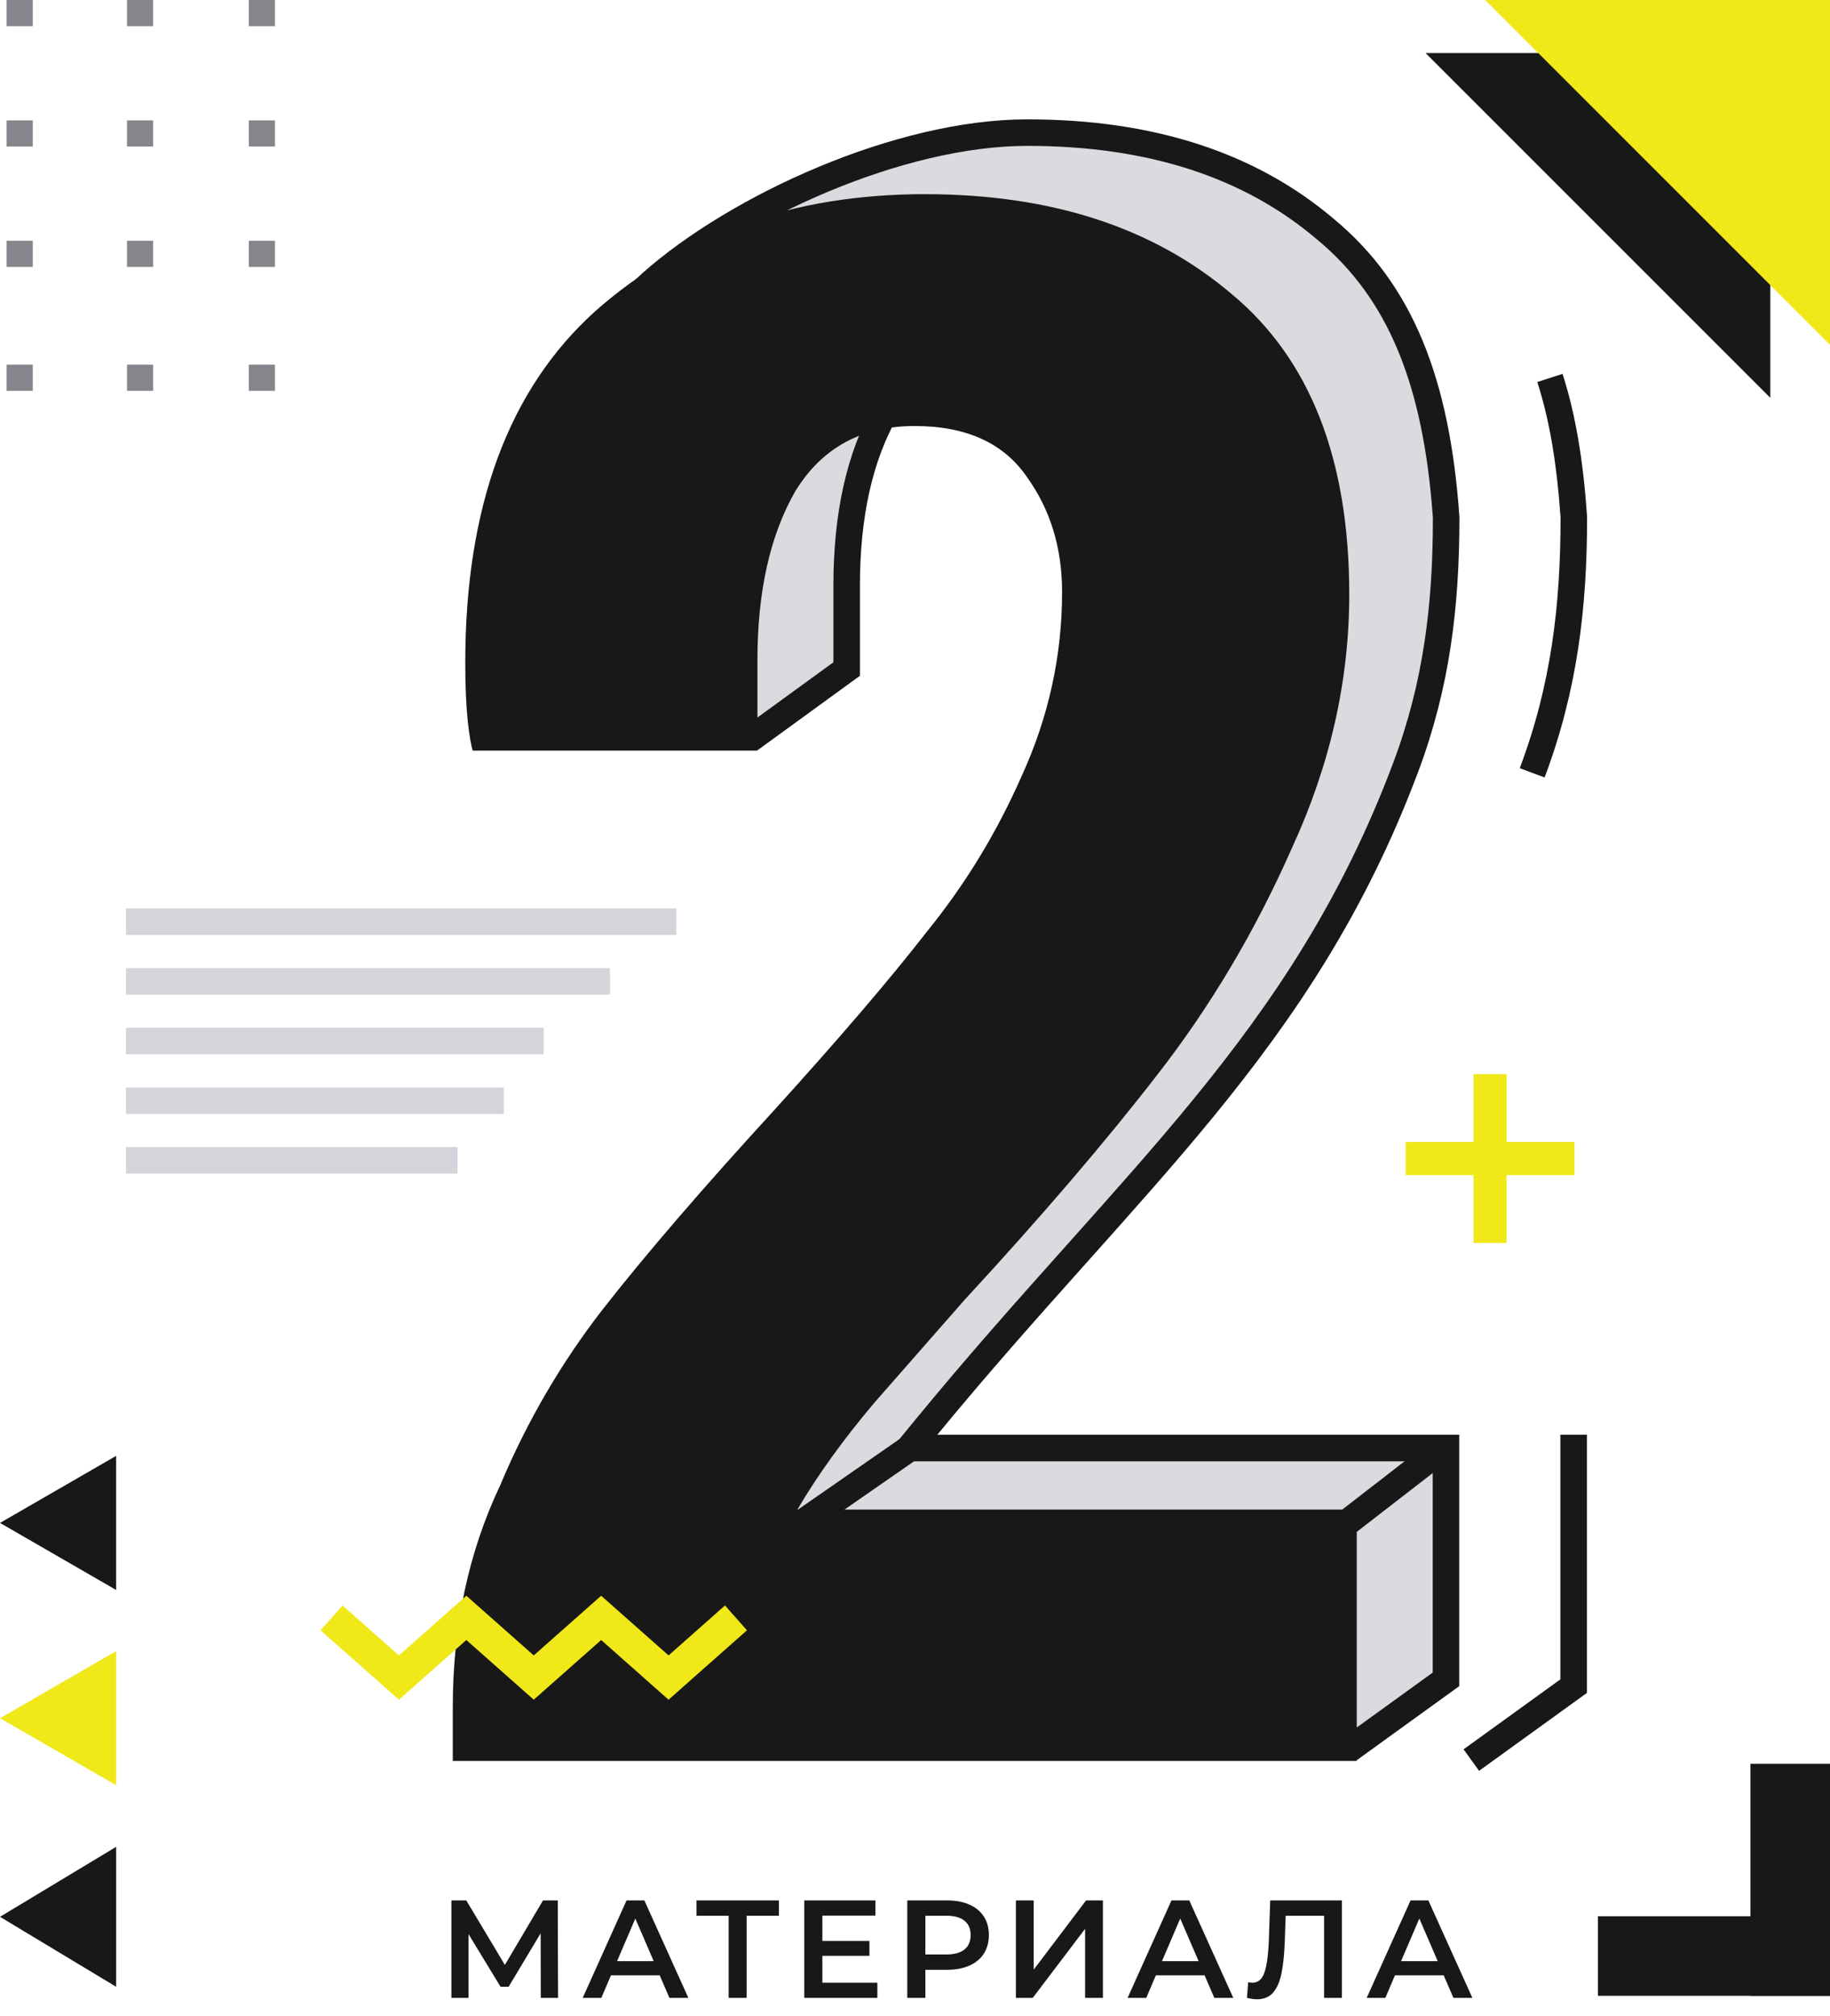 <svg width="276" height="304" viewBox="0 0 276 304" fill="none" xmlns="http://www.w3.org/2000/svg">
<rect x="4.94" y="36.315" width="3.941" height="3.941" transform="rotate(90 4.94 36.315)" fill="#85858C"/>
<rect x="4.94" y="55" width="3.941" height="3.941" transform="rotate(90 4.94 55)" fill="#85858C"/>
<rect x="23.098" y="36.315" width="3.941" height="3.941" transform="rotate(90 23.098 36.315)" fill="#85858C"/>
<rect x="23.098" y="55" width="3.941" height="3.941" transform="rotate(90 23.098 55)" fill="#85858C"/>
<rect x="41.469" y="36.315" width="3.941" height="3.941" transform="rotate(90 41.469 36.315)" fill="#85858C"/>
<rect x="41.469" y="55" width="3.941" height="3.941" transform="rotate(90 41.469 55)" fill="#85858C"/>
<rect x="4.94" y="18.157" width="3.941" height="3.941" transform="rotate(90 4.94 18.157)" fill="#85858C"/>
<rect x="23.098" y="18.157" width="3.941" height="3.941" transform="rotate(90 23.098 18.157)" fill="#85858C"/>
<rect x="41.469" y="18.157" width="3.941" height="3.941" transform="rotate(90 41.469 18.157)" fill="#85858C"/>
<rect x="4.94" width="3.941" height="3.941" transform="rotate(90 4.94 0)" fill="#85858C"/>
<rect x="23.098" width="3.941" height="3.941" transform="rotate(90 23.098 0)" fill="#85858C"/>
<rect x="41.469" width="3.941" height="3.941" transform="rotate(90 41.469 0)" fill="#85858C"/>
<path d="M-5.10454e-07 229.678L17.517 219.564L17.517 239.791L-5.10454e-07 229.678Z" fill="#181818"/>
<path d="M-5.10454e-07 259.126L17.517 249.013L17.517 269.239L-5.10454e-07 259.126Z" fill="#F0E819"/>
<path d="M0.001 289.082L17.518 278.529L17.518 299.635L0.001 289.082Z" fill="#181818"/>
<path d="M81.562 301.312L81.541 291.568L76.711 299.632H75.493L70.663 291.694V301.312H68.08V286.612H70.327L76.144 296.335L81.898 286.612H84.124L84.166 301.312H81.562ZM99.494 297.91H92.144L90.695 301.312H87.881L94.496 286.612H97.184L103.82 301.312H100.964L99.494 297.91ZM98.591 295.768L95.819 289.342L93.068 295.768H98.591ZM117.474 288.922H112.602V301.312H109.893V288.922H105.042V286.612H117.474V288.922ZM132.323 299.023V301.312H121.298V286.612H132.029V288.901H124.028V292.723H131.126V294.97H124.028V299.023H132.323ZM142.884 286.612C144.158 286.612 145.264 286.822 146.202 287.242C147.154 287.662 147.882 288.264 148.386 289.048C148.89 289.832 149.142 290.763 149.142 291.841C149.142 292.905 148.89 293.836 148.386 294.634C147.882 295.418 147.154 296.02 146.202 296.44C145.264 296.86 144.158 297.07 142.884 297.07H139.566V301.312H136.836V286.612H142.884ZM142.758 294.76C143.948 294.76 144.851 294.508 145.467 294.004C146.083 293.5 146.391 292.779 146.391 291.841C146.391 290.903 146.083 290.182 145.467 289.678C144.851 289.174 143.948 288.922 142.758 288.922H139.566V294.76H142.758ZM153.216 286.612H155.904V297.049L163.8 286.612H166.341V301.312H163.653V290.896L155.757 301.312H153.216V286.612ZM181.677 297.91H174.327L172.878 301.312H170.064L176.679 286.612H179.367L186.003 301.312H183.147L181.677 297.91ZM180.774 295.768L178.002 289.342L175.251 295.768H180.774ZM202.387 286.612V301.312H199.699V288.922H193.903L193.777 292.597C193.707 294.655 193.539 296.328 193.273 297.616C193.007 298.89 192.58 299.863 191.992 300.535C191.404 301.193 190.592 301.522 189.556 301.522C189.192 301.522 188.695 301.452 188.065 301.312L188.254 298.939C188.436 298.995 188.646 299.023 188.884 299.023C189.738 299.023 190.34 298.519 190.69 297.511C191.054 296.489 191.278 294.886 191.362 292.702L191.572 286.612H202.387ZM217.737 297.91H210.387L208.938 301.312H206.124L212.739 286.612H215.427L222.063 301.312H219.207L217.737 297.91ZM216.834 295.768L214.062 289.342L211.311 295.768H216.834Z" fill="#181818"/>
<path d="M199.955 34.612L199.964 34.62L199.973 34.628C211.179 43.948 216.675 57.529 218.111 78.063C218.107 91.32 216.695 103.266 211.959 115.85C204.166 136.558 193.793 152.071 181.544 167.047C175.633 174.275 169.295 181.365 162.585 188.872L161.817 189.731C154.83 197.548 147.458 205.822 139.82 215.115L137.132 218.385H141.365H218.083V253.273L204.089 263.384L85.748 252.471V246.198C85.748 234.195 88.08 223.327 92.711 213.561L92.73 213.52L92.748 213.478C96.698 204.069 101.756 195.389 107.922 187.433C114.406 179.147 123.03 169.129 133.806 157.374L133.813 157.366C143.613 146.561 151.305 137.568 156.872 130.398C162.753 123.147 167.61 115.151 171.443 106.414C175.573 97.328 177.642 87.849 177.642 77.994C177.642 71.002 175.782 64.825 172.009 59.549C168.027 53.726 161.672 50.966 153.422 50.966C144.72 50.966 138.03 54.617 133.634 61.866L133.62 61.891L133.606 61.915C129.618 68.929 127.695 77.765 127.695 88.3V100.899L114.033 110.833L88.451 100.445C88.315 99.759 88.16 98.725 87.996 97.286C87.755 94.923 87.631 92.054 87.631 88.668C87.631 85.959 87.609 83.419 87.588 81.027C87.516 72.868 87.46 66.422 88.354 60.815C89.477 53.776 92.092 48.215 98.252 42.657C104.708 36.944 114.049 31.263 124.245 27.012C134.451 22.757 145.358 20 154.928 20C173.648 20 188.594 24.927 199.955 34.612Z" fill="#DADADF" stroke="#181818" stroke-width="4"/>
<path d="M231.083 116.554C235.937 103.655 237.364 91.432 237.364 77.994C236.787 69.699 235.677 62.942 233.756 57M237.335 216.385V254.295L221.904 265.445" stroke="#181818" stroke-width="4"/>
<path d="M139.469 29.284C158.551 29.284 173.992 34.315 185.793 44.375C197.593 54.19 203.494 69.28 203.494 89.646C203.494 102.651 200.606 115.411 194.832 127.925C189.308 140.439 182.529 151.849 174.494 162.154C166.711 172.215 157.044 183.502 145.495 196.016L131.937 211.474C127.166 217.118 123.275 222.516 120.262 227.669H204.624V265.579H68.289V257.482C68.289 245.213 70.674 234.049 75.444 223.988C79.462 214.419 84.609 205.585 90.885 197.488C97.413 189.145 106.076 179.085 116.872 167.307C126.664 156.511 134.322 147.555 139.846 140.439C145.62 133.323 150.391 125.471 154.157 116.883C158.174 108.049 160.183 98.848 160.183 89.278C160.183 82.653 158.425 76.887 154.91 71.979C151.395 66.827 145.746 64.25 137.963 64.25C129.928 64.25 123.902 67.563 119.885 74.188C116.119 80.813 114.236 89.278 114.236 99.584V113.202H71.302C71.05 112.466 70.799 110.994 70.548 108.785C70.297 106.332 70.172 103.387 70.172 99.952C70.172 76.396 76.7 58.729 89.756 46.951C103.063 35.173 119.634 29.284 139.469 29.284Z" fill="#181818"/>
<path d="M50 244L60.167 253L70.333 244L80.5 253L90.667 244L100.833 253L111 244" stroke="#F0E819" stroke-width="5"/>
<path d="M218.179 218.007L203.203 229.601" stroke="#181818" stroke-width="4"/>
<path d="M138.466 217.524L121.074 229.601" stroke="#181818" stroke-width="4"/>
<rect x="264" y="266" width="12" height="35" fill="#181818"/>
<rect x="241" y="301" width="12" height="35" transform="rotate(-90 241 301)" fill="#181818"/>
<path d="M224.728 162L224.728 187.456" stroke="#F0E819" stroke-width="5"/>
<path d="M212 174.728L237.456 174.728" stroke="#F0E819" stroke-width="5"/>
<path d="M267 8H215L241 34L267 60V8Z" fill="#181818"/>
<path d="M276 0H224L250 26L276 52V0Z" fill="#F0E819"/>
<path d="M102 139C98.042 139 45.018 139 19 139" stroke="#D4D4DA" stroke-width="4"/>
<path d="M92 148C88.519 148 41.883 148 19 148" stroke="#D4D4DA" stroke-width="4"/>
<path d="M82 157C78.996 157 38.748 157 19 157" stroke="#D4D4DA" stroke-width="4"/>
<path d="M76 166C73.282 166 36.867 166 19 166" stroke="#D4D4DA" stroke-width="4"/>
<path d="M69 175C66.616 175 34.673 175 19 175" stroke="#D4D4DA" stroke-width="4"/>
</svg>
